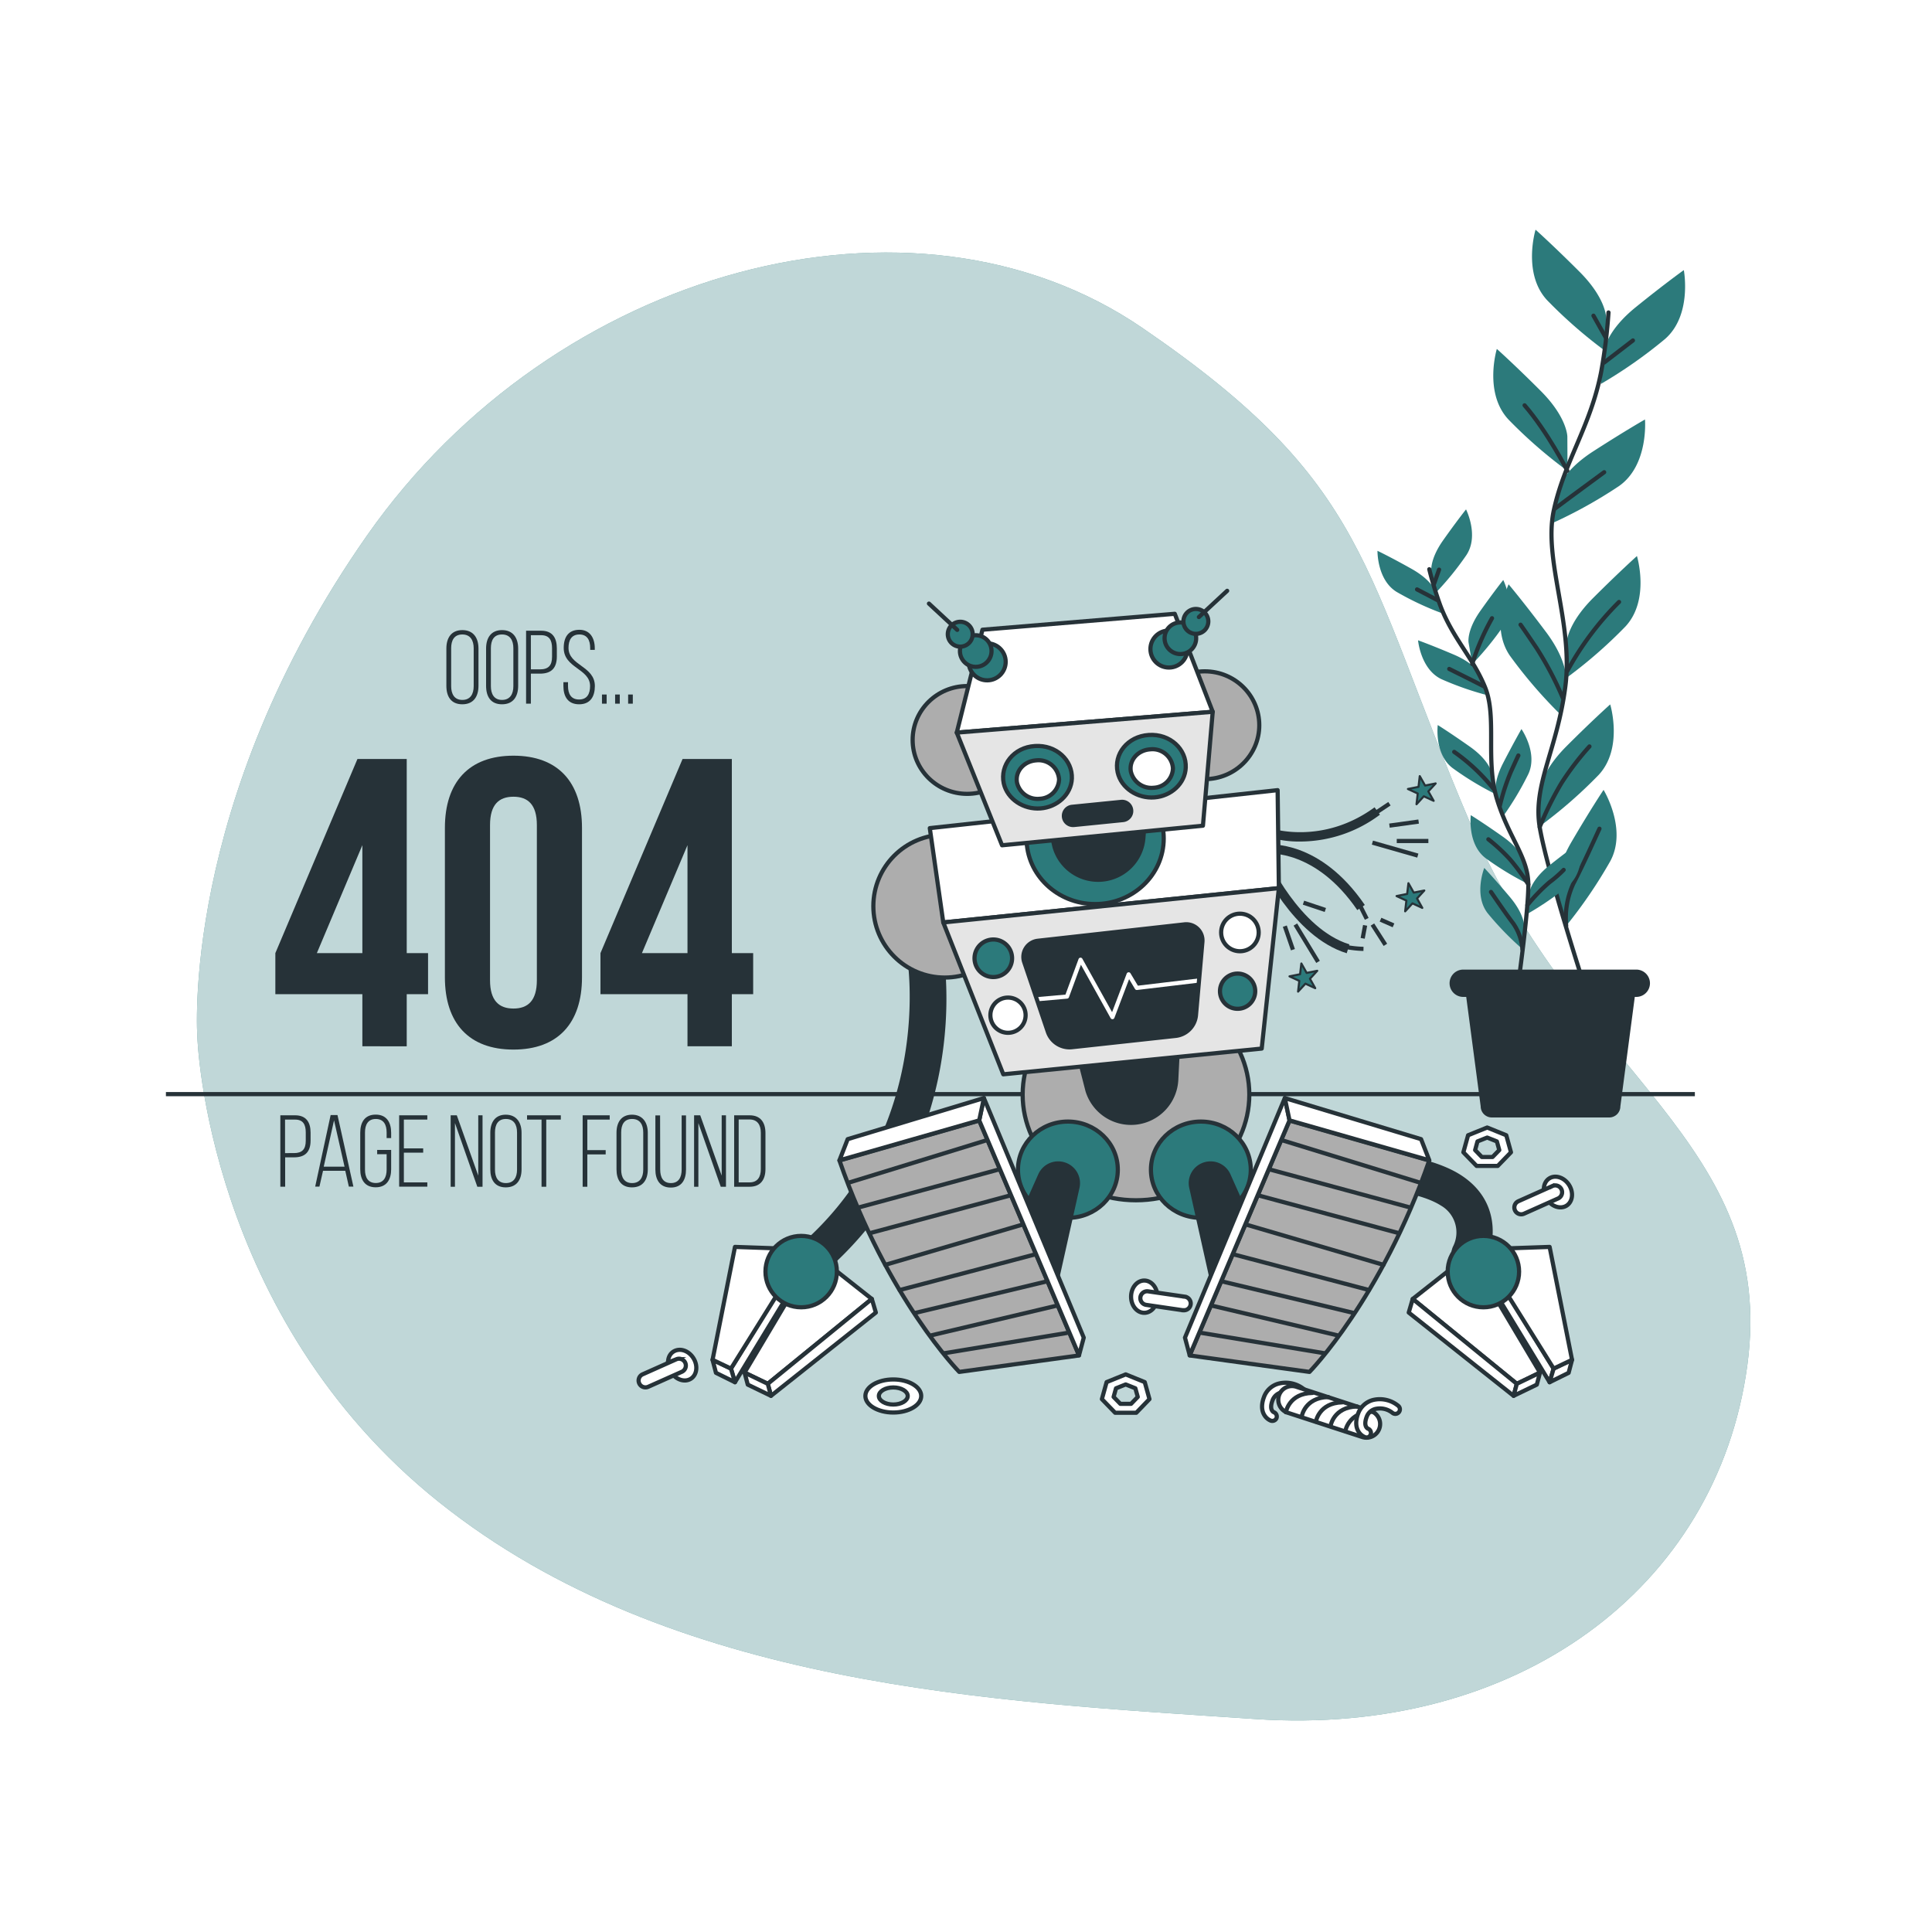 <svg class="animated" id="freepik_stories-oops-404-error-with-a-broken-robot" xmlns="http://www.w3.org/2000/svg" xmlns:xlink="http://www.w3.org/1999/xlink" viewBox="0 0 500 500" version="1.1" xmlns:svgjs="http://svgjs.com/svgjs"><style>svg#freepik_stories-oops-404-error-with-a-broken-robot:not(.animated) .animable {opacity: 0;}svg#freepik_stories-oops-404-error-with-a-broken-robot.animated #freepik--background-simple--inject-15 {animation: 1s 1 forwards cubic-bezier(.36,-0.01,.5,1.38) slideDown,1.5s Infinite  linear floating;animation-delay: 0s,1s;}svg#freepik_stories-oops-404-error-with-a-broken-robot.animated #freepik--Character--inject-15 {animation: 1s 1 forwards cubic-bezier(.36,-0.01,.5,1.38) zoomIn,1.5s Infinite  linear floating;animation-delay: 0s,1s;}            @keyframes slideDown {                0% {                    opacity: 0;                    transform: translateY(-30px);                }                100% {                    opacity: 1;                    transform: translateY(0);                }            }                    @keyframes floating {                0% {                    opacity: 1;                    transform: translateY(0px);                }                50% {                    transform: translateY(-10px);                }                100% {                    opacity: 1;                    transform: translateY(0px);                }            }                    @keyframes zoomIn {                0% {                    opacity: 0;                    transform: scale(0.5);                }                100% {                    opacity: 1;                    transform: scale(1);                }            }        </style><g id="freepik--background-simple--inject-15" class="animable" style="transform-origin: 251.978px 255.305px;"><path d="M51.08,268.53s2.33,72.16,62.57,120.25,143.69,51.54,211.26,56.11S444.38,411.2,452.2,353.38s-43.81-74.79-71.82-140.61-25.52-87.46-84.79-127.94S143.59,69.21,95,138.56,51.08,268.53,51.08,268.53Z" style="fill: #2C7A7B; transform-origin: 251.978px 255.305px;" id="elol19qp2wuk" class="animable"></path><g id="el8aq6pk3sjg5"><path d="M51.08,268.53s2.33,72.16,62.57,120.25,143.69,51.54,211.26,56.11S444.38,411.2,452.2,353.38s-43.81-74.79-71.82-140.61-25.52-87.46-84.79-127.94S143.59,69.21,95,138.56,51.08,268.53,51.08,268.53Z" style="fill: rgb(255, 255, 255); opacity: 0.7; transform-origin: 251.978px 255.305px;" class="animable" id="el4awb819p157"></path></g></g><g id="freepik--Floor--inject-15" class="animable" style="transform-origin: 240.785px 283.16px;"><line x1="438.63" y1="283.16" x2="42.94" y2="283.16" style="fill: none; stroke: rgb(38, 50, 56); stroke-miterlimit: 10; stroke-width: 1.082px; transform-origin: 240.785px 283.16px;" id="el0xscwj7qe97e" class="animable"></line></g><g id="freepik--Text--inject-15" class="animable" style="transform-origin: 134.68px 235.165px;"><path d="M115.52,167.84c0-2.75,1.27-4.77,4.13-4.77s4.18,2,4.18,4.77v9.66c0,2.75-1.27,4.77-4.18,4.77s-4.13-2-4.13-4.77Zm1.24,9.74c0,2,.81,3.56,2.89,3.56s2.94-1.51,2.94-3.56v-9.82c0-2-.84-3.56-2.94-3.56s-2.89,1.51-2.89,3.56Z" style="fill: rgb(38, 50, 56); transform-origin: 119.675px 172.67px;" id="elnyx5oakw5ds" class="animable"></path><path d="M125.8,167.84c0-2.75,1.27-4.77,4.12-4.77s4.18,2,4.18,4.77v9.66c0,2.75-1.26,4.77-4.18,4.77s-4.12-2-4.12-4.77Zm1.24,9.74c0,2,.81,3.56,2.88,3.56s2.94-1.51,2.94-3.56v-9.82c0-2-.83-3.56-2.94-3.56s-2.88,1.51-2.88,3.56Z" style="fill: rgb(38, 50, 56); transform-origin: 129.95px 172.67px;" id="el1sby5stan8n" class="animable"></path><path d="M140.06,163.23c2.92,0,4.05,1.84,4.05,4.59v2.05c0,3-1.38,4.47-4.37,4.47h-2.35v7.77h-1.24V163.23Zm-.32,10c2.18,0,3.13-1,3.13-3.26v-2.21c0-2.05-.7-3.37-2.81-3.37h-2.67v8.84Z" style="fill: rgb(38, 50, 56); transform-origin: 140.13px 172.67px;" id="el00nladl9r01v" class="animable"></path><path d="M153.93,167.79v.4h-1.19v-.48c0-2-.75-3.51-2.8-3.51s-2.81,1.49-2.81,3.48c0,4.59,6.82,4.67,6.82,9.87,0,2.72-1.18,4.72-4.07,4.72s-4.07-2-4.07-4.72v-1H147v1c0,2,.78,3.48,2.86,3.48s2.85-1.46,2.85-3.48c0-4.53-6.82-4.61-6.82-9.87,0-2.83,1.24-4.66,4-4.69S153.93,165.07,153.93,167.79Z" style="fill: rgb(38, 50, 56); transform-origin: 149.88px 172.63px;" id="eldbuyotkg8ck" class="animable"></path><path d="M157,179.74v2.37h-1.21v-2.37Z" style="fill: rgb(38, 50, 56); transform-origin: 156.395px 180.925px;" id="elbemxuoxikvu" class="animable"></path><path d="M160.4,179.74v2.37h-1.21v-2.37Z" style="fill: rgb(38, 50, 56); transform-origin: 159.795px 180.925px;" id="el8gw9psag29w" class="animable"></path><path d="M163.77,179.74v2.37h-1.21v-2.37Z" style="fill: rgb(38, 50, 56); transform-origin: 163.165px 180.925px;" id="elwn2rjp7ar6r" class="animable"></path><path d="M71.26,246.67l21.25-50.25h12.75v50.25h5.52v10.62h-5.52v13.49H93.78V257.29H71.26Zm22.52,0V218.73L82,246.67Z" style="fill: rgb(38, 50, 56); transform-origin: 91.02px 233.6px;" id="el4cp308izg2f" class="animable"></path><path d="M115.14,214.26c0-11.89,6.27-18.69,17.74-18.69s17.74,6.8,17.74,18.69v38.67c0,11.9-6.27,18.7-17.74,18.7s-17.74-6.8-17.74-18.7Zm11.68,39.42c0,5.31,2.34,7.33,6.06,7.33s6.06-2,6.06-7.33V213.52c0-5.31-2.34-7.33-6.06-7.33s-6.06,2-6.06,7.33Z" style="fill: rgb(38, 50, 56); transform-origin: 132.88px 233.6px;" id="el9ia2gmc5787" class="animable"></path><path d="M155.4,246.67l21.25-50.25H189.4v50.25h5.52v10.62H189.4v13.49H177.92V257.29H155.4Zm22.52,0V218.73l-11.79,27.94Z" style="fill: rgb(38, 50, 56); transform-origin: 175.16px 233.6px;" id="elidseqb6x4yj" class="animable"></path><path d="M76.38,288.64c2.86,0,4,1.8,4,4.49v2c0,2.93-1.35,4.39-4.28,4.39h-2.3v7.6H72.55V288.64Zm-.31,9.78c2.14,0,3.06-1,3.06-3.2v-2.17c0-2-.68-3.3-2.75-3.3H73.77v8.67Z" style="fill: rgb(38, 50, 56); transform-origin: 76.465px 297.88px;" id="el7b51tuw4eed" class="animable"></path><path d="M83.6,303l-.93,4.09h-1.1l4-18.52h1.77l4.12,18.52H90.28L89.36,303Zm.18-1.06h5.39l-2.72-12Z" style="fill: rgb(38, 50, 56); transform-origin: 86.515px 297.83px;" id="el6f50zhtzvqe" class="animable"></path><path d="M101.23,293.16v1.37h-1.17v-1.45c0-2-.76-3.49-2.8-3.49s-2.8,1.51-2.8,3.49v9.62c0,2,.77,3.46,2.8,3.46s2.8-1.48,2.8-3.46v-4H97.61V297.6h3.62v5c0,2.67-1.17,4.67-4,4.67s-4-2-4-4.67v-9.46c0-2.67,1.16-4.68,4-4.68S101.23,290.49,101.23,293.16Z" style="fill: rgb(38, 50, 56); transform-origin: 97.23px 297.865px;" id="elxtktjzuenv" class="animable"></path><path d="M109.52,297.2v1.11h-5V306h6.07v1.1h-7.29V288.64h7.29v1.11h-6.07v7.45Z" style="fill: rgb(38, 50, 56); transform-origin: 106.945px 297.87px;" id="elq141vrhjxd" class="animable"></path><path d="M117.74,307.13h-1.11V288.64h1.59l5.55,15.61V288.64h1.11v18.49h-1.35l-5.79-16.48Z" style="fill: rgb(38, 50, 56); transform-origin: 120.755px 297.885px;" id="el0kukxq64ipz" class="animable"></path><path d="M126.89,293.16c0-2.7,1.24-4.68,4-4.68s4.09,2,4.09,4.68v9.46c0,2.69-1.24,4.67-4.09,4.67s-4-2-4-4.67Zm1.21,9.54c0,2,.79,3.48,2.83,3.48s2.88-1.48,2.88-3.48v-9.62c0-2-.82-3.49-2.88-3.49s-2.83,1.48-2.83,3.49Z" style="fill: rgb(38, 50, 56); transform-origin: 130.935px 297.885px;" id="el7zr94ku4oj" class="animable"></path><path d="M140.15,307.13V289.75H136.4v-1.11h8.74v1.11h-3.77v17.38Z" style="fill: rgb(38, 50, 56); transform-origin: 140.77px 297.885px;" id="eljcnuo8cjudm" class="animable"></path><path d="M156.75,297.65v1.11H152v8.37h-1.21V288.64h7v1.11H152v7.9Z" style="fill: rgb(38, 50, 56); transform-origin: 154.29px 297.885px;" id="eli8oh4j61xw" class="animable"></path><path d="M159.55,293.16c0-2.7,1.24-4.68,4-4.68s4.1,2,4.1,4.68v9.46c0,2.69-1.25,4.67-4.1,4.67s-4-2-4-4.67Zm1.21,9.54c0,2,.8,3.48,2.83,3.48s2.88-1.48,2.88-3.48v-9.62c0-2-.82-3.49-2.88-3.49s-2.83,1.48-2.83,3.49Z" style="fill: rgb(38, 50, 56); transform-origin: 163.6px 297.885px;" id="elmhy88vr0lgo" class="animable"></path><path d="M170.86,302.67c0,2,.74,3.51,2.77,3.51s2.78-1.53,2.78-3.51v-14h1.13v14c0,2.64-1.11,4.67-3.93,4.67s-4-2-4-4.67v-14h1.22Z" style="fill: rgb(38, 50, 56); transform-origin: 173.575px 298.005px;" id="elrcywqaxdbqs" class="animable"></path><path d="M180.74,307.13h-1.11V288.64h1.59l5.55,15.61V288.64h1.11v18.49h-1.35l-5.79-16.48Z" style="fill: rgb(38, 50, 56); transform-origin: 183.755px 297.885px;" id="elssmylhe94xa" class="animable"></path><path d="M194,288.64c2.86,0,4.1,1.88,4.1,4.6v9.3c0,2.72-1.24,4.59-4.1,4.59H190V288.64ZM194,306c2.06,0,2.9-1.41,2.9-3.44v-9.41c0-2-.87-3.43-2.9-3.43h-2.83V306Z" style="fill: rgb(38, 50, 56); transform-origin: 194.05px 297.885px;" id="elorxk40awbwk" class="animable"></path></g><g id="freepik--Plants--inject-15" class="animable animator-active" style="transform-origin: 396.296px 174.32px;"><path d="M415.66,82.14s0-4.94-6.91-11.84S397.4,59.44,397.4,59.44s-3.45,11.35,3,18.26A122.32,122.32,0,0,0,415.66,91Z" style="fill: #2C7A7B; transform-origin: 406.069px 75.22px;" id="ele0wp9hdg6q" class="animable"></path><path d="M405.63,113s0-4.94-6.9-11.84-11.35-10.86-11.35-10.86-3.45,11.35,3,18.26a121.81,121.81,0,0,0,15.29,13.32Z" style="fill: #2C7A7B; transform-origin: 396.064px 106.09px;" id="el3s32h695q2s" class="animable"></path><path d="M415.22,90.54s.53-4.91,8.12-11.05,12.43-9.59,12.43-9.59S438,81.55,430.9,87.74a121.71,121.71,0,0,1-16.61,11.63Z" style="fill: #2C7A7B; transform-origin: 425.196px 84.635px;" id="elck554v38y24" class="animable"></path><path d="M403.11,126.93s1-4.83,9.24-10.14,13.37-8.23,13.37-8.23,1,11.82-6.72,17.23a121.33,121.33,0,0,1-17.75,9.82Z" style="fill: #2C7A7B; transform-origin: 413.506px 122.085px;" id="elq9pskptikyr" class="animable"></path><path d="M405.39,166.6s0-4.94,6.91-11.84,11.34-10.86,11.34-10.86,3.46,11.35-3,18.26a121.81,121.81,0,0,1-15.29,13.32Z" style="fill: #2C7A7B; transform-origin: 414.958px 159.69px;" id="eld4a1aiw26yh" class="animable"></path><path d="M405.28,176.28s.7-4.88-5.16-12.7-9.69-12.36-9.69-12.36-5,10.74.34,18.49A121.74,121.74,0,0,0,404,185.07Z" style="fill: #2C7A7B; transform-origin: 396.806px 168.145px;" id="el7q3dnt2gfmp" class="animable"></path><path d="M398.47,205s0-4.93,6.9-11.84,11.35-10.86,11.35-10.86,3.45,11.35-3,18.26a120.87,120.87,0,0,1-15.29,13.32Z" style="fill: #2C7A7B; transform-origin: 408.036px 198.09px;" id="elx1gbrbobeup" class="animable"></path><path d="M403.08,231s-1.25-4.78,3.68-13.21S415,204.42,415,204.42s6.21,10.1,1.76,18.41a122.35,122.35,0,0,1-11.42,16.76Z" style="fill: #2C7A7B; transform-origin: 410.652px 222.005px;" id="elogyb7bgf97h" class="animable"></path><path d="M416.28,80.87a139.43,139.43,0,0,1-1.89,15.32c-2.73,14.11-9.55,23.21-12.28,35.95s5.1,29.15,3,45.52-8.46,25.46-6.64,36.39,11.37,40.49,11.37,40.49" style="fill: none; stroke: rgb(38, 50, 56); stroke-linecap: round; stroke-linejoin: round; stroke-width: 1.082px; transform-origin: 407.213px 167.705px;" id="elbx1yrv2lqcu" class="animable"></path><line x1="415.16" y1="93.82" x2="422.6" y2="88.11" style="fill: none; stroke: rgb(38, 50, 56); stroke-linecap: round; stroke-linejoin: round; stroke-width: 1.082px; transform-origin: 418.88px 90.965px;" id="eli5j5ds9n7z" class="animable"></line><line x1="415.5" y1="87.24" x2="412.39" y2="81.7" style="fill: none; stroke: rgb(38, 50, 56); stroke-linecap: round; stroke-linejoin: round; stroke-width: 1.082px; transform-origin: 413.945px 84.47px;" id="elyri7zm720i" class="animable"></line><path d="M402.52,131.55s6.23-4.67,12.64-9.34" style="fill: none; stroke: rgb(38, 50, 56); stroke-linecap: round; stroke-linejoin: round; stroke-width: 1.082px; transform-origin: 408.84px 126.88px;" id="elhsmtn0ziiym" class="animable"></path><path d="M405.63,121.83s-5.19-10.18-11.07-16.93" style="fill: none; stroke: rgb(38, 50, 56); stroke-linecap: round; stroke-linejoin: round; stroke-width: 1.082px; transform-origin: 400.095px 113.365px;" id="eltr11f98745s" class="animable"></path><path d="M405.64,173.62A77,77,0,0,1,419,155.79" style="fill: none; stroke: rgb(38, 50, 56); stroke-linecap: round; stroke-linejoin: round; stroke-width: 1.082px; transform-origin: 412.32px 164.705px;" id="elwbi36j7bdo" class="animable"></path><path d="M404.42,180.54a86.78,86.78,0,0,0-6.75-12.81c-3.63-5.37-4.15-6.06-4.15-6.06" style="fill: none; stroke: rgb(38, 50, 56); stroke-linecap: round; stroke-linejoin: round; stroke-width: 1.082px; transform-origin: 398.97px 171.105px;" id="eln8ompx2w0ke" class="animable"></path><path d="M398.47,214.05a82.12,82.12,0,0,1,5.61-11.35,72.05,72.05,0,0,1,7.27-9.52" style="fill: none; stroke: rgb(38, 50, 56); stroke-linecap: round; stroke-linejoin: round; stroke-width: 1.082px; transform-origin: 404.91px 203.615px;" id="elifleqxdjbls" class="animable"></path><path d="M405.33,239.59a21.19,21.19,0,0,1,1.86-10.93c2.6-5,5.54-11.6,6.75-14.19" style="fill: none; stroke: rgb(38, 50, 56); stroke-linecap: round; stroke-linejoin: round; stroke-width: 1.082px; transform-origin: 409.586px 227.03px;" id="eljfwc71k344" class="animable"></path><path d="M370.43,148s-.54-3.09,3.05-8.17,5.93-8,5.93-8,3.4,6.74.13,11.77a76.51,76.51,0,0,1-8.15,10Z" style="fill: #2C7A7B; transform-origin: 375.681px 142.715px;" id="elqv23bh3jmdj" class="animable"></path><path d="M380.06,166.28s-.54-3.1,3.05-8.18,5.93-8,5.93-8,3.4,6.74.13,11.77a76.51,76.51,0,0,1-8.15,10Z" style="fill: #2C7A7B; transform-origin: 385.311px 160.985px;" id="el2viycq8mmpa" class="animable"></path><path d="M371.61,153.27s-.86-3-6.29-6.05-8.83-4.67-8.83-4.67-.14,7.55,5,10.66a77.4,77.4,0,0,0,11.68,5.49Z" style="fill: #2C7A7B; transform-origin: 364.83px 150.625px;" id="els4ipwnd6v5" class="animable"></path><path d="M383.16,174.77s-1.17-2.91-6.89-5.35-9.28-3.71-9.28-3.71.66,7.52,6.08,10.07a77.72,77.72,0,0,0,12.2,4.23Z" style="fill: #2C7A7B; transform-origin: 376.13px 172.86px;" id="el35jpxmdpm2l" class="animable"></path><path d="M386,199.89s-.54-3.09-5.62-6.67-8.29-5.58-8.29-5.58-.94,7.49,3.83,11.13a78.05,78.05,0,0,0,11,6.69Z" style="fill: #2C7A7B; transform-origin: 379.467px 196.55px;" id="elyi84fr6fdmf" class="animable"></path><path d="M387.16,206s-1-3,1.85-8.52,4.74-8.8,4.74-8.8,4.32,6.19,1.79,11.63a77.27,77.27,0,0,1-6.63,11.07Z" style="fill: #2C7A7B; transform-origin: 391.662px 200.03px;" id="elulruc1obv1k" class="animable"></path><path d="M395.83,230.91s.36-3.12,5.23-7,8-6,8-6,1.36,7.43-3.2,11.33a77,77,0,0,1-10.63,7.31Z" style="fill: #2C7A7B; transform-origin: 402.24px 227.23px;" id="el1ty5mirlj9u" class="animable"></path><path d="M394.55,223.21s-.54-3.09-5.62-6.68-8.29-5.57-8.29-5.57-.94,7.49,3.83,11.13a78.05,78.05,0,0,0,11,6.69Z" style="fill: #2C7A7B; transform-origin: 388.017px 219.87px;" id="elgycswpojnp" class="animable"></path><path d="M394.48,240s.26-3.13-3.74-7.88-6.61-7.5-6.61-7.5-2.81,7,.89,11.74a78.12,78.12,0,0,0,9,9.27Z" style="fill: #2C7A7B; transform-origin: 388.796px 235.125px;" id="eloqg5yr1xbz" class="animable"></path><path d="M369.9,147.32a89.48,89.48,0,0,0,2.85,9.4c3.24,8.55,8.51,13.51,11.61,21.21s0,18.84,3.05,28.87,8.08,15,8.12,22.09-2.74,26.64-2.74,26.64" style="fill: none; stroke: rgb(38, 50, 56); stroke-linecap: round; stroke-linejoin: round; stroke-width: 1.082px; transform-origin: 382.715px 201.425px;" id="elbjsf2pnr3h" class="animable"></path><line x1="372.01" y1="155.31" x2="366.73" y2="152.54" style="fill: none; stroke: rgb(38, 50, 56); stroke-linecap: round; stroke-linejoin: round; stroke-width: 1.082px; transform-origin: 369.37px 153.925px;" id="elakered4kqsr" class="animable"></line><line x1="371.08" y1="151.23" x2="372.43" y2="147.42" style="fill: none; stroke: rgb(38, 50, 56); stroke-linecap: round; stroke-linejoin: round; stroke-width: 1.082px; transform-origin: 371.755px 149.325px;" id="elpy9p69yasda" class="animable"></line><path d="M384,177.61s-4.41-2.26-8.94-4.49" style="fill: none; stroke: rgb(38, 50, 56); stroke-linecap: round; stroke-linejoin: round; stroke-width: 1.082px; transform-origin: 379.53px 175.365px;" id="elgg5shfcqdts" class="animable"></path><path d="M381,171.84A63.07,63.07,0,0,1,386.13,160" style="fill: none; stroke: rgb(38, 50, 56); stroke-linecap: round; stroke-linejoin: round; stroke-width: 1.082px; transform-origin: 383.565px 165.92px;" id="elatlgs8if49w" class="animable"></path><path d="M386.65,204.32a49.28,49.28,0,0,0-10.3-9.73" style="fill: none; stroke: rgb(38, 50, 56); stroke-linecap: round; stroke-linejoin: round; stroke-width: 1.082px; transform-origin: 381.5px 199.455px;" id="elqdl7jld3zwc" class="animable"></path><path d="M388.16,208.53a55,55,0,0,1,2.84-8.76c1.7-3.76,1.95-4.25,1.95-4.25" style="fill: none; stroke: rgb(38, 50, 56); stroke-linecap: round; stroke-linejoin: round; stroke-width: 1.082px; transform-origin: 390.555px 202.025px;" id="eludg5r0z1r6" class="animable"></path><path d="M395.29,234.24a46,46,0,0,1,5.69-5.9,30.62,30.62,0,0,0,3.69-3.21" style="fill: none; stroke: rgb(38, 50, 56); stroke-linecap: round; stroke-linejoin: round; stroke-width: 1.082px; transform-origin: 399.98px 229.685px;" id="eljajutp43fds" class="animable"></path><path d="M395.53,228.89a52.72,52.72,0,0,0-4.75-6.5,46.33,46.33,0,0,0-5.59-5.18" style="fill: none; stroke: rgb(38, 50, 56); stroke-linecap: round; stroke-linejoin: round; stroke-width: 1.082px; transform-origin: 390.36px 223.05px;" id="eldxwbhillia6" class="animable"></path><path d="M394,245.66a13.38,13.38,0,0,0-2.36-6.65c-2.17-2.87-4.73-6.67-5.77-8.17" style="fill: none; stroke: rgb(38, 50, 56); stroke-linecap: round; stroke-linejoin: round; stroke-width: 1.082px; transform-origin: 389.935px 238.25px;" id="el67aky6ykdcu" class="animable"></path><path d="M416.48,289.2H386.07a2.88,2.88,0,0,1-2.87-2.87l-4.52-34.22h45.18l-4.51,34.22A2.88,2.88,0,0,1,416.48,289.2Z" style="fill: rgb(38, 50, 56); transform-origin: 401.27px 270.655px;" id="elpn84i02jyp" class="animable"></path><path d="M423.47,258H378.68a3.53,3.53,0,0,1-3.53-3.53h0a3.53,3.53,0,0,1,3.53-3.54h44.79a3.54,3.54,0,0,1,3.54,3.54h0A3.54,3.54,0,0,1,423.47,258Z" style="fill: rgb(38, 50, 56); transform-origin: 401.08px 254.465px;" id="el6j9yngcms19" class="animable"></path></g><g id="freepik--Character--inject-15" class="animable" style="transform-origin: 286.056px 262.485px;"><path d="M380.32,329.29a4.71,4.71,0,0,1-4.24-6.78A8,8,0,0,0,372.91,312c-7.06-4.52-23.48-5.24-29.23-5.15h-.08a4.72,4.72,0,0,1-.09-9.44c2.41-.05,23.76-.22,34.48,6.64,10.57,6.77,8.93,17.71,6.58,22.56A4.73,4.73,0,0,1,380.32,329.29Z" style="fill: rgb(38, 50, 56); transform-origin: 362.576px 313.344px;" id="el9totrs03bl" class="animable"></path><polygon points="402.08 354.19 401.04 357.72 385.29 331.82 384.88 326.23 402.08 354.19" style="fill: rgb(255, 255, 255); stroke: rgb(38, 50, 56); stroke-linecap: round; stroke-linejoin: round; stroke-width: 1.082px; transform-origin: 393.48px 341.975px;" id="el35fh3o2hs3k" class="animable"></polygon><polygon points="401.04 357.72 405.96 355.29 406.84 351.92 402.08 354.19 401.04 357.72" style="fill: rgb(255, 255, 255); stroke: rgb(38, 50, 56); stroke-linecap: round; stroke-linejoin: round; stroke-width: 1.082px; transform-origin: 403.94px 354.82px;" id="elxe84ocy80jh" class="animable"></polygon><polygon points="382.81 323.33 401.04 322.7 406.84 351.92 402.08 354.19 382.81 323.33" style="fill: rgb(255, 255, 255); stroke: rgb(38, 50, 56); stroke-linecap: round; stroke-linejoin: round; stroke-width: 1.082px; transform-origin: 394.825px 338.445px;" id="el04p2279bd1y6" class="animable"></polygon><polygon points="380.32 324.57 398.55 355.23 392.55 358.13 365.61 336.17 380.32 324.57" style="fill: rgb(255, 255, 255); stroke: rgb(38, 50, 56); stroke-linecap: round; stroke-linejoin: round; stroke-width: 1.082px; transform-origin: 382.08px 341.35px;" id="ellkdxk3e91bg" class="animable"></polygon><polygon points="392.55 358.13 391.72 361.24 364.58 339.69 365.61 336.17 392.55 358.13" style="fill: rgb(255, 255, 255); stroke: rgb(38, 50, 56); stroke-linecap: round; stroke-linejoin: round; stroke-width: 1.082px; transform-origin: 378.565px 348.705px;" id="elvwtik4h2p4n" class="animable"></polygon><polygon points="392.55 358.13 398.55 355.23 397.73 358.34 391.72 361.24 392.55 358.13" style="fill: rgb(255, 255, 255); stroke: rgb(38, 50, 56); stroke-linecap: round; stroke-linejoin: round; stroke-width: 1.082px; transform-origin: 395.135px 358.235px;" id="el7tmgbejwptj" class="animable"></polygon><g id="elsaszfsfehnc"><circle cx="383.9" cy="329.09" r="9.24" style="fill: #2C7A7B; stroke: rgb(38, 50, 56); stroke-linecap: round; stroke-linejoin: round; stroke-width: 1.082px; transform-origin: 383.9px 329.09px; transform: rotate(-45deg);" class="animable" id="elh67am926o4w"></circle></g><polygon points="189.17 354.19 190.21 357.72 205.95 331.82 206.37 326.23 189.17 354.19" style="fill: rgb(255, 255, 255); stroke: rgb(38, 50, 56); stroke-linecap: round; stroke-linejoin: round; stroke-width: 1.082px; transform-origin: 197.77px 341.975px;" id="el2xdbt06q0q3" class="animable"></polygon><polygon points="190.21 357.72 185.29 355.29 184.41 351.92 189.17 354.19 190.21 357.72" style="fill: rgb(255, 255, 255); stroke: rgb(38, 50, 56); stroke-linecap: round; stroke-linejoin: round; stroke-width: 1.082px; transform-origin: 187.31px 354.82px;" id="elg2k5181qr5" class="animable"></polygon><polygon points="208.44 323.33 190.21 322.7 184.41 351.92 189.17 354.19 208.44 323.33" style="fill: rgb(255, 255, 255); stroke: rgb(38, 50, 56); stroke-linecap: round; stroke-linejoin: round; stroke-width: 1.082px; transform-origin: 196.425px 338.445px;" id="eld19q6vku3dp" class="animable"></polygon><polygon points="210.93 324.57 192.69 355.23 198.7 358.13 225.63 336.17 210.93 324.57" style="fill: rgb(255, 255, 255); stroke: rgb(38, 50, 56); stroke-linecap: round; stroke-linejoin: round; stroke-width: 1.082px; transform-origin: 209.16px 341.35px;" id="elxyl7o1sg2wb" class="animable"></polygon><polygon points="198.7 358.13 199.53 361.24 226.67 339.69 225.63 336.17 198.7 358.13" style="fill: rgb(255, 255, 255); stroke: rgb(38, 50, 56); stroke-linecap: round; stroke-linejoin: round; stroke-width: 1.082px; transform-origin: 212.685px 348.705px;" id="elfnk6q3bvwd6" class="animable"></polygon><polygon points="198.7 358.13 192.69 355.23 193.52 358.34 199.53 361.24 198.7 358.13" style="fill: rgb(255, 255, 255); stroke: rgb(38, 50, 56); stroke-linecap: round; stroke-linejoin: round; stroke-width: 1.082px; transform-origin: 196.11px 358.235px;" id="el1wbcdfp3195" class="animable"></polygon><path d="M207.94,332.43a4.72,4.72,0,0,1-3-8.38c37.52-30.53,29.88-76.06,29.8-76.52a4.72,4.72,0,0,1,9.29-1.66c.37,2.09,8.66,51.5-33.13,85.5A4.7,4.7,0,0,1,207.94,332.43Z" style="fill: rgb(38, 50, 56); transform-origin: 224.068px 287.262px;" id="elzfn3d0l1b7b" class="animable"></path><g id="el0e7cr4qoul2b"><circle cx="244.5" cy="234.51" r="18.48" style="fill: rgb(173, 173, 173); stroke: rgb(38, 50, 56); stroke-linecap: round; stroke-linejoin: round; stroke-width: 1.082px; transform-origin: 244.5px 234.51px; transform: rotate(-80.83deg);" class="animable" id="elq2n27lfwtzk"></circle></g><g id="elmfv9rj2ldk"><circle cx="207.34" cy="329.09" r="9.24" style="fill: #2C7A7B; stroke: rgb(38, 50, 56); stroke-linecap: round; stroke-linejoin: round; stroke-width: 1.082px; transform-origin: 207.34px 329.09px; transform: rotate(-45deg);" class="animable" id="elfcc5i4xaqgn"></circle></g><ellipse cx="293.99" cy="283.27" rx="29.33" ry="27.36" style="fill: rgb(173, 173, 173); stroke: rgb(38, 50, 56); stroke-linecap: round; stroke-linejoin: round; stroke-width: 1.082px; transform-origin: 293.99px 283.27px;" id="el5bz1curi2ub" class="animable"></ellipse><path d="M278.71,271.58l2.74,10.69a11.76,11.76,0,0,0,12.69,8.23h0a11.74,11.74,0,0,0,10.27-11.08l.54-10.78Z" style="fill: rgb(38, 50, 56); stroke: rgb(38, 50, 56); stroke-linecap: round; stroke-linejoin: round; stroke-width: 1.082px; transform-origin: 291.83px 279.615px;" id="elgq1cdhugz0b" class="animable"></path><path d="M336.53,217.79a27.51,27.51,0,0,1-8.18-1.12l.76-2.23c.13,0,13.26,4.27,26.63-5.51l1.39,1.91A34.54,34.54,0,0,1,336.53,217.79Z" style="fill: rgb(38, 50, 56); transform-origin: 342.74px 213.361px;" id="eljto8rs4jopj" class="animable"></path><path d="M351.27,235.53c-10.82-15.81-23.13-14.62-23.25-14.61l-.26-2.34c.56-.06,13.85-1.35,25.45,15.62Z" style="fill: rgb(38, 50, 56); transform-origin: 340.485px 227.033px;" id="eldzefr75ade" class="animable"></path><path d="M348.53,246.7c-14-4.31-22.41-22.95-22.77-23.74l2.16-1c.08.19,8.34,18.45,21.31,22.44Z" style="fill: rgb(38, 50, 56); transform-origin: 337.495px 234.33px;" id="el0qr9p1ksbgem" class="animable"></path><line x1="355.81" y1="210.52" x2="359.59" y2="208" style="fill: none; stroke: rgb(38, 50, 56); stroke-miterlimit: 10; stroke-width: 1.082px; transform-origin: 357.7px 209.26px;" id="elghzyvp9ald6" class="animable"></line><line x1="351.19" y1="232.77" x2="353.71" y2="237.8" style="fill: none; stroke: rgb(38, 50, 56); stroke-miterlimit: 10; stroke-width: 1.082px; transform-origin: 352.45px 235.285px;" id="eljcqq1jwk4n" class="animable"></line><path d="M346.78,244.73a27.5,27.5,0,0,0,6.09.84" style="fill: none; stroke: rgb(38, 50, 56); stroke-miterlimit: 10; stroke-width: 1.082px; transform-origin: 349.825px 245.15px;" id="elrksvg91ccam" class="animable"></path><polygon points="240.63 214.32 244.12 238.73 330.97 229.85 330.65 204.49 240.63 214.32" style="fill: rgb(255, 255, 255); stroke: rgb(38, 50, 56); stroke-linecap: round; stroke-linejoin: round; stroke-width: 1.082px; transform-origin: 285.8px 221.61px;" id="elfja95f07mv9" class="animable"></polygon><polygon points="244.12 238.73 259.65 278.03 326.53 271.37 330.97 229.85 244.12 238.73" style="fill: rgb(229, 229, 229); stroke: rgb(38, 50, 56); stroke-linecap: round; stroke-linejoin: round; stroke-width: 1.082px; transform-origin: 287.545px 253.94px;" id="el2tocrsuolfd" class="animable"></polygon><path d="M265.07,249l6.1,18a5.93,5.93,0,0,0,6.36,4l26.79-2.92a5.94,5.94,0,0,0,5.2-5.38l1.66-18.93a4.19,4.19,0,0,0-4.65-4.54l-37.93,4.24A4.21,4.21,0,0,0,265.07,249Z" style="fill: rgb(38, 50, 56); transform-origin: 288.023px 255.124px;" id="els2y1vk4vtu9" class="animable"></path><g style="clip-path: url(&quot;#freepik--clip-path--inject-15&quot;); transform-origin: 289.655px 255.805px;" id="elmql3n13o43" class="animable"><polyline points="265.07 258.89 276.13 257.91 279.64 248.38 287.9 263.23 292.1 252.16 294.2 255.67 314.24 253.28" style="fill: none; stroke: rgb(255, 255, 255); stroke-linecap: round; stroke-linejoin: round; stroke-width: 1.082px; transform-origin: 289.655px 255.805px;" id="el4w4nb1eh26j" class="animable"></polyline></g><path d="M265.07,249l6.1,18a5.93,5.93,0,0,0,6.36,4l26.79-2.92a5.94,5.94,0,0,0,5.2-5.38l1.66-18.93a4.19,4.19,0,0,0-4.65-4.54l-37.93,4.24A4.21,4.21,0,0,0,265.07,249Z" style="fill: none; stroke: rgb(38, 50, 56); stroke-linecap: round; stroke-linejoin: round; stroke-width: 1.082px; transform-origin: 288.023px 255.124px;" id="elgvn8t511m4a" class="animable"></path><circle cx="320.89" cy="241.32" r="4.86" style="fill: rgb(255, 255, 255); stroke: rgb(38, 50, 56); stroke-linecap: round; stroke-linejoin: round; stroke-width: 1.082px; transform-origin: 320.89px 241.32px;" id="elg7mnc88wkyu" class="animable"></circle><path d="M324.85,256.52a4.56,4.56,0,1,1-4.56-4.56A4.56,4.56,0,0,1,324.85,256.52Z" style="fill: #2C7A7B; stroke: rgb(38, 50, 56); stroke-linecap: round; stroke-linejoin: round; stroke-width: 1.082px; transform-origin: 320.29px 256.52px;" id="elihr4gh163ue" class="animable"></path><path d="M261.72,246.6a4.86,4.86,0,1,1-6.06-3.25A4.85,4.85,0,0,1,261.72,246.6Z" style="fill: #2C7A7B; stroke: rgb(38, 50, 56); stroke-linecap: round; stroke-linejoin: round; stroke-width: 1.082px; transform-origin: 257.067px 248.001px;" id="el2v9l4j7ofdv" class="animable"></path><g id="el93298tqvpz"><circle cx="260.87" cy="262.73" r="4.56" style="fill: rgb(255, 255, 255); stroke: rgb(38, 50, 56); stroke-linecap: round; stroke-linejoin: round; stroke-width: 1.082px; transform-origin: 260.87px 262.73px; transform: rotate(-57deg);" class="animable" id="elldlsm3iezt"></circle></g><ellipse cx="276.37" cy="302.72" rx="12.92" ry="12.46" style="fill: #2C7A7B; stroke: rgb(38, 50, 56); stroke-linecap: round; stroke-linejoin: round; stroke-width: 1.082px; transform-origin: 276.37px 302.72px;" id="elju0s2qiu6sa" class="animable"></ellipse><path d="M257.37,330.68l11.83-26.56a5.09,5.09,0,0,1,6.17-2.79h0a5.09,5.09,0,0,1,3.47,6l-7.79,34.92Z" style="fill: rgb(38, 50, 56); stroke: rgb(38, 50, 56); stroke-linecap: round; stroke-linejoin: round; stroke-width: 1.082px; transform-origin: 268.169px 321.674px;" id="eluhcm8tklgii" class="animable"></path><path d="M253.42,290l25.83,60.79-31,4.26s-18.54-18.85-31-54.71Z" style="fill: rgb(173, 173, 173); stroke: rgb(38, 50, 56); stroke-linecap: round; stroke-linejoin: round; stroke-width: 1.082px; transform-origin: 248.25px 322.525px;" id="elb1apyo7t4w" class="animable"></path><polygon points="253.42 289.95 254.63 284.18 280.47 346.18 279.25 350.74 253.42 289.95" style="fill: rgb(255, 255, 255); stroke: rgb(38, 50, 56); stroke-linecap: round; stroke-linejoin: round; stroke-width: 1.082px; transform-origin: 266.945px 317.46px;" id="elvly59ifijyo" class="animable"></polygon><polygon points="254.63 284.18 219.38 294.81 217.25 300.29 253.42 289.95 254.63 284.18" style="fill: rgb(255, 255, 255); stroke: rgb(38, 50, 56); stroke-linecap: round; stroke-linejoin: round; stroke-width: 1.082px; transform-origin: 235.94px 292.235px;" id="el449duv9c6s8" class="animable"></polygon><line x1="219.68" y1="306.06" x2="255.24" y2="295.12" style="fill: none; stroke: rgb(38, 50, 56); stroke-linecap: round; stroke-linejoin: round; stroke-width: 1.082px; transform-origin: 237.46px 300.59px;" id="el85nf6ykpk3q" class="animable"></line><line x1="222.41" y1="312.44" x2="258.28" y2="302.72" style="fill: none; stroke: rgb(38, 50, 56); stroke-linecap: round; stroke-linejoin: round; stroke-width: 1.082px; transform-origin: 240.345px 307.58px;" id="elh1lfs7szjsk" class="animable"></line><line x1="225.15" y1="319.13" x2="261.32" y2="309.41" style="fill: none; stroke: rgb(38, 50, 56); stroke-linecap: round; stroke-linejoin: round; stroke-width: 1.082px; transform-origin: 243.235px 314.27px;" id="eloh11ern9bm" class="animable"></line><line x1="229.1" y1="327.34" x2="264.36" y2="317" style="fill: none; stroke: rgb(38, 50, 56); stroke-linecap: round; stroke-linejoin: round; stroke-width: 1.082px; transform-origin: 246.73px 322.17px;" id="el2r2qrxvezra" class="animable"></line><line x1="232.84" y1="333.86" x2="268.01" y2="324.6" style="fill: none; stroke: rgb(38, 50, 56); stroke-linecap: round; stroke-linejoin: round; stroke-width: 1.082px; transform-origin: 250.425px 329.23px;" id="elg6bdckbf77s" class="animable"></line><line x1="236.7" y1="339.82" x2="271.05" y2="331.59" style="fill: none; stroke: rgb(38, 50, 56); stroke-linecap: round; stroke-linejoin: round; stroke-width: 1.082px; transform-origin: 253.875px 335.705px;" id="elwkc0jeke4w" class="animable"></line><line x1="241.15" y1="345.55" x2="273.17" y2="337.98" style="fill: none; stroke: rgb(38, 50, 56); stroke-linecap: round; stroke-linejoin: round; stroke-width: 1.082px; transform-origin: 257.16px 341.765px;" id="elk6zhvkwjjle" class="animable"></line><line x1="244.3" y1="350.23" x2="276.11" y2="344.97" style="fill: rgb(255, 255, 255); stroke: rgb(38, 50, 56); stroke-linecap: round; stroke-linejoin: round; stroke-width: 1.082px; transform-origin: 260.205px 347.6px;" id="elgsw0l5up6qc" class="animable"></line><ellipse cx="310.78" cy="302.72" rx="12.92" ry="12.46" style="fill: #2C7A7B; stroke: rgb(38, 50, 56); stroke-linecap: round; stroke-linejoin: round; stroke-width: 1.082px; transform-origin: 310.78px 302.72px;" id="elobsm7wj0rma" class="animable"></ellipse><path d="M329.77,330.68l-11.83-26.56a5.09,5.09,0,0,0-6.17-2.79h0a5.08,5.08,0,0,0-3.46,6l7.79,34.92Z" style="fill: rgb(38, 50, 56); stroke: rgb(38, 50, 56); stroke-linecap: round; stroke-linejoin: round; stroke-width: 1.082px; transform-origin: 318.975px 321.674px;" id="eliwilej63p8" class="animable"></path><path d="M333.73,290l-25.84,60.79,31,4.26s18.54-18.85,31-54.71Z" style="fill: rgb(173, 173, 173); stroke: rgb(38, 50, 56); stroke-linecap: round; stroke-linejoin: round; stroke-width: 1.082px; transform-origin: 338.89px 322.525px;" id="elxqw06wvbmqi" class="animable"></path><polygon points="333.73 289.95 332.51 284.18 306.67 346.18 307.89 350.74 333.73 289.95" style="fill: rgb(255, 255, 255); stroke: rgb(38, 50, 56); stroke-linecap: round; stroke-linejoin: round; stroke-width: 1.082px; transform-origin: 320.2px 317.46px;" id="el26cg00ofn0p" class="animable"></polygon><polygon points="332.51 284.18 367.77 294.81 369.9 300.29 333.73 289.95 332.51 284.18" style="fill: rgb(255, 255, 255); stroke: rgb(38, 50, 56); stroke-linecap: round; stroke-linejoin: round; stroke-width: 1.082px; transform-origin: 351.205px 292.235px;" id="el88gwj0obkmj" class="animable"></polygon><line x1="367.46" y1="306.06" x2="331.9" y2="295.12" style="fill: none; stroke: rgb(38, 50, 56); stroke-linecap: round; stroke-linejoin: round; stroke-width: 1.082px; transform-origin: 349.68px 300.59px;" id="eluoly85vh8u" class="animable"></line><line x1="364.73" y1="312.44" x2="328.86" y2="302.72" style="fill: none; stroke: rgb(38, 50, 56); stroke-linecap: round; stroke-linejoin: round; stroke-width: 1.082px; transform-origin: 346.795px 307.58px;" id="elep7lgw21zv8" class="animable"></line><line x1="361.99" y1="319.13" x2="325.82" y2="309.41" style="fill: none; stroke: rgb(38, 50, 56); stroke-linecap: round; stroke-linejoin: round; stroke-width: 1.082px; transform-origin: 343.905px 314.27px;" id="ellbf8skmt8w" class="animable"></line><line x1="358.04" y1="327.34" x2="322.78" y2="317" style="fill: none; stroke: rgb(38, 50, 56); stroke-linecap: round; stroke-linejoin: round; stroke-width: 1.082px; transform-origin: 340.41px 322.17px;" id="el190adsnvgu2h" class="animable"></line><line x1="354.3" y1="333.86" x2="319.14" y2="324.6" style="fill: none; stroke: rgb(38, 50, 56); stroke-linecap: round; stroke-linejoin: round; stroke-width: 1.082px; transform-origin: 336.72px 329.23px;" id="el0yikkmflxf09" class="animable"></line><line x1="350.44" y1="339.82" x2="316.1" y2="331.59" style="fill: none; stroke: rgb(38, 50, 56); stroke-linecap: round; stroke-linejoin: round; stroke-width: 1.082px; transform-origin: 333.27px 335.705px;" id="el6h679cl72fo" class="animable"></line><line x1="346" y1="345.55" x2="313.97" y2="337.98" style="fill: none; stroke: rgb(38, 50, 56); stroke-linecap: round; stroke-linejoin: round; stroke-width: 1.082px; transform-origin: 329.985px 341.765px;" id="eliitu98m3feb" class="animable"></line><line x1="342.84" y1="350.23" x2="311.03" y2="344.97" style="fill: none; stroke: rgb(38, 50, 56); stroke-linecap: round; stroke-linejoin: round; stroke-width: 1.082px; transform-origin: 326.935px 347.6px;" id="el6tgtxhh1qyq" class="animable"></line><line x1="357.28" y1="238.01" x2="360.64" y2="239.48" style="fill: none; stroke: rgb(38, 50, 56); stroke-miterlimit: 10; stroke-width: 1.082px; transform-origin: 358.96px 238.745px;" id="el5shggwavwee" class="animable"></line><line x1="355.18" y1="239.27" x2="358.54" y2="244.52" style="fill: none; stroke: rgb(38, 50, 56); stroke-miterlimit: 10; stroke-width: 1.082px; transform-origin: 356.86px 241.895px;" id="eljkt45irh3tm" class="animable"></line><line x1="353.29" y1="239.48" x2="352.66" y2="242.84" style="fill: none; stroke: rgb(38, 50, 56); stroke-miterlimit: 10; stroke-width: 1.082px; transform-origin: 352.975px 241.16px;" id="eljzzm9hgbhi" class="animable"></line><line x1="361.48" y1="217.65" x2="369.66" y2="217.65" style="fill: none; stroke: rgb(38, 50, 56); stroke-miterlimit: 10; stroke-width: 1.082px; transform-origin: 365.57px 217.65px;" id="elu2pcze0jn5" class="animable"></line><line x1="355.18" y1="218.07" x2="366.93" y2="221.43" style="fill: none; stroke: rgb(38, 50, 56); stroke-miterlimit: 10; stroke-width: 1.082px; transform-origin: 361.055px 219.75px;" id="el9tmnqezsiu" class="animable"></line><line x1="359.59" y1="213.67" x2="367.14" y2="212.62" style="fill: none; stroke: rgb(38, 50, 56); stroke-miterlimit: 10; stroke-width: 1.082px; transform-origin: 363.365px 213.145px;" id="elhm8zaaf6y25" class="animable"></line><line x1="332.51" y1="239.69" x2="334.61" y2="245.78" style="fill: none; stroke: rgb(38, 50, 56); stroke-miterlimit: 10; stroke-width: 1.082px; transform-origin: 333.56px 242.735px;" id="elb5pj2zxx58b" class="animable"></line><line x1="335.24" y1="239.27" x2="341.11" y2="248.93" style="fill: none; stroke: rgb(38, 50, 56); stroke-miterlimit: 10; stroke-width: 1.082px; transform-origin: 338.175px 244.1px;" id="el10akhqvcpv7o" class="animable"></line><line x1="337.34" y1="233.61" x2="343" y2="235.5" style="fill: none; stroke: rgb(38, 50, 56); stroke-miterlimit: 10; stroke-width: 1.082px; transform-origin: 340.17px 234.555px;" id="ellaa4o3todo" class="animable"></line><polygon points="368.61 230.46 366.72 232.52 368.09 234.96 365.54 233.79 363.65 235.85 363.97 233.07 361.43 231.9 364.17 231.35 364.5 228.57 365.87 231.01 368.61 230.46" style="fill: #2C7A7B; stroke: rgb(38, 50, 56); stroke-linecap: round; stroke-linejoin: round; stroke-width: 0.541px; transform-origin: 365.02px 232.21px;" id="elbe7lkgjm7md" class="animable"></polygon><polygon points="371.55 202.75 369.65 204.81 371.03 207.25 368.48 206.08 366.59 208.14 366.91 205.36 364.37 204.19 367.11 203.64 367.43 200.86 368.81 203.3 371.55 202.75" style="fill: #2C7A7B; stroke: rgb(38, 50, 56); stroke-linecap: round; stroke-linejoin: round; stroke-width: 0.541px; transform-origin: 367.96px 204.5px;" id="elf360wc9t12g" class="animable"></polygon><polygon points="340.9 251.24 339.01 253.3 340.38 255.74 337.84 254.57 335.94 256.63 336.26 253.85 333.72 252.68 336.46 252.13 336.79 249.35 338.16 251.79 340.9 251.24" style="fill: #2C7A7B; stroke: rgb(38, 50, 56); stroke-linecap: round; stroke-linejoin: round; stroke-width: 0.541px; transform-origin: 337.31px 252.99px;" id="el04lydtwgz8k9" class="animable"></polygon><ellipse cx="250.3" cy="191.5" rx="14.11" ry="13.95" style="fill: rgb(173, 173, 173); stroke: rgb(38, 50, 56); stroke-linecap: round; stroke-linejoin: round; stroke-width: 1.082px; transform-origin: 250.3px 191.5px;" id="elvni9k40jir" class="animable"></ellipse><ellipse cx="311.79" cy="187.69" rx="14.11" ry="13.95" style="fill: rgb(173, 173, 173); stroke: rgb(38, 50, 56); stroke-linecap: round; stroke-linejoin: round; stroke-width: 1.082px; transform-origin: 311.79px 187.69px;" id="el0iyzwpxa58wt" class="animable"></ellipse><ellipse cx="283.42" cy="217.01" rx="17.75" ry="16.96" style="fill: #2C7A7B; stroke: rgb(38, 50, 56); stroke-linecap: round; stroke-linejoin: round; stroke-width: 1.082px; transform-origin: 283.42px 217.01px;" id="elaz9m3w05tpa" class="animable"></ellipse><path d="M270.43,208.3l2.45,10.76a11.73,11.73,0,0,0,12.45,8.57h0a11.75,11.75,0,0,0,10.58-10.79l.83-10.76Z" style="fill: rgb(38, 50, 56); stroke: rgb(38, 50, 56); stroke-linecap: round; stroke-linejoin: round; stroke-width: 1.082px; transform-origin: 283.585px 216.883px;" id="el1rssb413dzj" class="animable"></path><polygon points="254.26 162.97 247.61 189.6 313.85 184.21 304.03 158.85 254.26 162.97" style="fill: rgb(255, 255, 255); stroke: rgb(38, 50, 56); stroke-linecap: round; stroke-linejoin: round; stroke-width: 1.082px; transform-origin: 280.73px 174.225px;" id="elzg7d0h6k6zq" class="animable"></polygon><polygon points="247.61 189.6 259.33 218.76 311.32 213.69 313.85 184.21 247.61 189.6" style="fill: rgb(229, 229, 229); stroke: rgb(38, 50, 56); stroke-linecap: round; stroke-linejoin: round; stroke-width: 1.082px; transform-origin: 280.73px 201.485px;" id="eludqfdghhd5c" class="animable"></polygon><path d="M277.4,201.49c-.18,4.14-3.8,7.4-8.13,7.73s-8.57-2.38-9.5-6.48c-1-4.7,2.51-9.32,8.06-9.67S277.59,196.77,277.4,201.49Z" style="fill: #2C7A7B; stroke: rgb(38, 50, 56); stroke-linecap: round; stroke-linejoin: round; stroke-width: 1.082px; transform-origin: 268.503px 201.148px;" id="el9s8ijt9r8b5" class="animable"></path><path d="M274.09,201.72a5.22,5.22,0,0,1-5,5,5.45,5.45,0,0,1-5.9-4.21c-.49-2.84,1.74-5.51,5-5.73A5.32,5.32,0,0,1,274.09,201.72Z" style="fill: rgb(255, 255, 255); stroke: rgb(38, 50, 56); stroke-linecap: round; stroke-linejoin: round; stroke-width: 1.082px; transform-origin: 268.606px 201.749px;" id="elm26la4buqd" class="animable"></path><path d="M306.87,198.64c-.17,4.14-3.79,7.4-8.12,7.73s-8.58-2.38-9.5-6.49c-1.05-4.69,2.51-9.31,8.06-9.67S307.07,193.92,306.87,198.64Z" style="fill: #2C7A7B; stroke: rgb(38, 50, 56); stroke-linecap: round; stroke-linejoin: round; stroke-width: 1.082px; transform-origin: 297.972px 198.292px;" id="el3h93mxjm8d3" class="animable"></path><path d="M303.56,198.87a5.21,5.21,0,0,1-5,5,5.46,5.46,0,0,1-5.9-4.22c-.49-2.84,1.74-5.5,5-5.72A5.3,5.3,0,0,1,303.56,198.87Z" style="fill: rgb(255, 255, 255); stroke: rgb(38, 50, 56); stroke-linecap: round; stroke-linejoin: round; stroke-width: 1.082px; transform-origin: 298.076px 198.898px;" id="ely5omcu87a1" class="animable"></path><path d="M277.72,213.51a2.36,2.36,0,0,1-.24-4.71l12.68-1.27a2.36,2.36,0,0,1,.47,4.7L278,213.5Z" style="fill: rgb(38, 50, 56); stroke: rgb(38, 50, 56); stroke-linecap: round; stroke-linejoin: round; stroke-width: 1.082px; transform-origin: 284.045px 210.514px;" id="elxkgkg016o5t" class="animable"></path><circle cx="255.48" cy="171.28" r="4.79" style="fill: #2C7A7B; stroke: rgb(38, 50, 56); stroke-linecap: round; stroke-linejoin: round; stroke-width: 1.082px; transform-origin: 255.48px 171.28px;" id="elvv3bc3le05f" class="animable"></circle><circle cx="252.52" cy="168.49" r="4.09" style="fill: #2C7A7B; stroke: rgb(38, 50, 56); stroke-linecap: round; stroke-linejoin: round; stroke-width: 1.082px; transform-origin: 252.52px 168.49px;" id="eleue8mc969a" class="animable"></circle><path d="M251.73,164.14a3.22,3.22,0,1,1-3.22-3.23A3.22,3.22,0,0,1,251.73,164.14Z" style="fill: #2C7A7B; stroke: rgb(38, 50, 56); stroke-linecap: round; stroke-linejoin: round; stroke-width: 1.082px; transform-origin: 248.51px 164.13px;" id="elzzhvr7gfs6" class="animable"></path><line x1="247.73" y1="163.01" x2="240.41" y2="156.21" style="fill: none; stroke: rgb(38, 50, 56); stroke-linecap: round; stroke-linejoin: round; stroke-width: 1.082px; transform-origin: 244.07px 159.61px;" id="elbaw8xc1qpm" class="animable"></line><circle cx="302.52" cy="167.97" r="4.79" style="fill: #2C7A7B; stroke: rgb(38, 50, 56); stroke-linecap: round; stroke-linejoin: round; stroke-width: 1.082px; transform-origin: 302.52px 167.97px;" id="elyqhkccjzwl7" class="animable"></circle><circle cx="305.48" cy="165.18" r="4.09" style="fill: #2C7A7B; stroke: rgb(38, 50, 56); stroke-linecap: round; stroke-linejoin: round; stroke-width: 1.082px; transform-origin: 305.48px 165.18px;" id="elobfu9j084v" class="animable"></circle><path d="M306.27,160.83a3.22,3.22,0,1,0,3.22-3.23A3.22,3.22,0,0,0,306.27,160.83Z" style="fill: #2C7A7B; stroke: rgb(38, 50, 56); stroke-linecap: round; stroke-linejoin: round; stroke-width: 1.082px; transform-origin: 309.49px 160.82px;" id="ela6zr2557o8s" class="animable"></path><line x1="310.27" y1="159.69" x2="317.59" y2="152.9" style="fill: none; stroke: rgb(38, 50, 56); stroke-linecap: round; stroke-linejoin: round; stroke-width: 1.082px; transform-origin: 313.93px 156.295px;" id="elhrrl32r8mlk" class="animable"></line><path d="M299.55,335.58c0,2.31-1.53,4.18-3.42,4.18s-3.41-1.87-3.41-4.18,1.53-4.18,3.41-4.18S299.55,333.27,299.55,335.58Z" style="fill: rgb(255, 255, 255); stroke: rgb(38, 50, 56); stroke-linecap: round; stroke-linejoin: round; stroke-width: 1.082px; transform-origin: 296.135px 335.58px;" id="elphxdv2oer4" class="animable"></path><path d="M306.31,339.08l-.26,0-9.49-1.39a1.77,1.77,0,0,1,.51-3.5l9.49,1.38a1.77,1.77,0,0,1-.25,3.53Z" style="fill: rgb(255, 255, 255); stroke: rgb(38, 50, 56); stroke-miterlimit: 10; stroke-width: 1.082px; transform-origin: 301.639px 336.641px;" id="ell3zmrrp0n98" class="animable"></path><path d="M173.68,355.12c-1.24-1.95-1-4.35.64-5.35s3.88-.25,5.12,1.69.95,4.35-.65,5.36S174.91,357.07,173.68,355.12Z" style="fill: rgb(255, 255, 255); stroke: rgb(38, 50, 56); stroke-linecap: round; stroke-linejoin: round; stroke-width: 1.082px; transform-origin: 176.552px 353.297px;" id="eljd1pfe4ek1" class="animable"></path><path d="M166.09,355.79a1.67,1.67,0,0,1,.23-.12l8.76-3.91a1.77,1.77,0,0,1,1.44,3.23l-8.76,3.91a1.77,1.77,0,0,1-1.67-3.11Z" style="fill: rgb(255, 255, 255); stroke: rgb(38, 50, 56); stroke-miterlimit: 10; stroke-width: 1.082px; transform-origin: 171.385px 355.345px;" id="elwm7d5u9mxqi" class="animable"></path><path d="M400.31,310.32c-1.24-1.95-.95-4.34.64-5.35s3.88-.25,5.12,1.69.95,4.35-.64,5.36S401.54,312.27,400.31,310.32Z" style="fill: rgb(255, 255, 255); stroke: rgb(38, 50, 56); stroke-linecap: round; stroke-linejoin: round; stroke-width: 1.082px; transform-origin: 403.19px 308.495px;" id="elj64cqyv7age" class="animable"></path><path d="M392.73,311l.22-.12,8.76-3.91a1.77,1.77,0,1,1,1.44,3.23l-8.75,3.91a1.77,1.77,0,0,1-1.67-3.11Z" style="fill: rgb(255, 255, 255); stroke: rgb(38, 50, 56); stroke-miterlimit: 10; stroke-width: 1.082px; transform-origin: 398.092px 310.522px;" id="elw54awik72f" class="animable"></path><path d="M231.18,357c-4,0-7.22,1.92-7.22,4.28s3.23,4.28,7.22,4.28,7.23-1.92,7.23-4.28S235.17,357,231.18,357Zm0,6.49c-2.06,0-3.73-1-3.73-2.21s1.67-2.21,3.73-2.21,3.74,1,3.74,2.21S233.25,363.49,231.18,363.49Z" style="fill: rgb(255, 255, 255); stroke: rgb(38, 50, 56); stroke-miterlimit: 10; stroke-width: 1.082px; transform-origin: 231.185px 361.28px;" id="elnrn32i8d30l" class="animable"></path><path d="M296.26,357.69l-4.93-2-4.94,2-1.22,4.4,3.42,3.53h5.48l3.41-3.53Zm-3.54,5.62h-2.78l-1.74-1.79.62-2.23,2.51-1,2.5,1,.62,2.23Z" style="fill: rgb(255, 255, 255); stroke: rgb(38, 50, 56); stroke-linecap: round; stroke-linejoin: round; stroke-width: 1.082px; transform-origin: 291.325px 360.655px;" id="elz8ekt1byguq" class="animable"></path><path d="M389.82,293.8l-4.94-2-4.94,2-1.22,4.41,3.42,3.53h5.48l3.42-3.53Zm-3.55,5.63h-2.78l-1.73-1.79.61-2.24,2.51-1,2.51,1,.62,2.24Z" style="fill: rgb(255, 255, 255); stroke: rgb(38, 50, 56); stroke-linecap: round; stroke-linejoin: round; stroke-width: 1.082px; transform-origin: 384.88px 296.77px;" id="elfrpd22rhmp4" class="animable"></path><path d="M329.27,367.73a1.22,1.22,0,0,1-.41-.07,3.5,3.5,0,0,1-1.62-1.39c-.55-.85-1-2.36-.13-4.7a5.54,5.54,0,0,1,3.85-3.51,7.52,7.52,0,0,1,6.53,1.49,1.17,1.17,0,0,1,.16,1.66,1.18,1.18,0,0,1-1.66.16,5.2,5.2,0,0,0-4.42-1,3.24,3.24,0,0,0-2.25,2.07c-.89,2.35.18,3,.4,3.06a1.2,1.2,0,0,1,.63,1.53A1.16,1.16,0,0,1,329.27,367.73Z" style="fill: rgb(255, 255, 255); stroke: rgb(38, 50, 56); stroke-linecap: round; stroke-linejoin: round; stroke-width: 1.082px; transform-origin: 332.272px 362.79px;" id="elr4n2n3rv1t" class="animable"></path><path d="M353.65,372.07a3.55,3.55,0,0,1-1.1-.17l-19.19-6.25a3.54,3.54,0,1,1,2.19-6.73l19.2,6.25a3.54,3.54,0,0,1-1.1,6.9Z" style="fill: rgb(255, 255, 255); stroke: rgb(38, 50, 56); stroke-linecap: round; stroke-linejoin: round; stroke-width: 1.082px; transform-origin: 343.999px 365.393px;" id="el551t7j1g236" class="animable"></path><path d="M332.78,365.49s.76-4.88,6.86-5" style="fill: none; stroke: rgb(38, 50, 56); stroke-linecap: round; stroke-linejoin: round; stroke-width: 1.082px; transform-origin: 336.21px 362.99px;" id="elwslsxo1z8zo" class="animable"></path><path d="M336.89,366.55s.77-4.87,6.86-5" style="fill: none; stroke: rgb(38, 50, 56); stroke-linecap: round; stroke-linejoin: round; stroke-width: 1.082px; transform-origin: 340.32px 364.05px;" id="elmj0wzfxcfw" class="animable"></path><path d="M340.55,367.92s.76-4.87,6.85-5" style="fill: none; stroke: rgb(38, 50, 56); stroke-linecap: round; stroke-linejoin: round; stroke-width: 1.082px; transform-origin: 343.975px 365.42px;" id="eluznip5povyo" class="animable"></path><path d="M344.36,369s.76-4.87,6.85-5" style="fill: none; stroke: rgb(38, 50, 56); stroke-linecap: round; stroke-linejoin: round; stroke-width: 1.082px; transform-origin: 347.785px 366.5px;" id="elqbkyv3slkp" class="animable"></path><path d="M348.17,370.36s.76-4.87,6.85-5" style="fill: none; stroke: rgb(38, 50, 56); stroke-linecap: round; stroke-linejoin: round; stroke-width: 1.082px; transform-origin: 351.595px 367.86px;" id="ely574gxgm1ug" class="animable"></path><path d="M353.64,372a1.14,1.14,0,0,1-.4-.08,3.46,3.46,0,0,1-1.63-1.38c-.55-.85-1-2.36-.13-4.71a5.58,5.58,0,0,1,3.85-3.51,7.52,7.52,0,0,1,6.53,1.5,1.17,1.17,0,0,1,.16,1.66,1.18,1.18,0,0,1-1.66.16,5.19,5.19,0,0,0-4.42-1,3.21,3.21,0,0,0-2.25,2.06c-.89,2.36.18,3,.4,3.06a1.19,1.19,0,0,1-.45,2.28Z" style="fill: rgb(255, 255, 255); stroke: rgb(38, 50, 56); stroke-linecap: round; stroke-linejoin: round; stroke-width: 1.082px; transform-origin: 356.642px 367.076px;" id="el8i26gw5dz6" class="animable"></path></g><defs><clipPath id="freepik--clip-path--inject-15"><path d="M265.07,249l6.1,18a5.93,5.93,0,0,0,6.36,4l26.79-2.92a5.94,5.94,0,0,0,5.2-5.38l1.66-18.93a4.19,4.19,0,0,0-4.65-4.54l-37.93,4.24A4.21,4.21,0,0,0,265.07,249Z" style="fill:#263238;stroke:#263238;stroke-linecap:round;stroke-linejoin:round;stroke-width:1.082px"></path></clipPath></defs><defs>     <filter id="active" height="200%">         <feMorphology in="SourceAlpha" result="DILATED" operator="dilate" radius="2"></feMorphology>                <feFlood flood-color="#32DFEC" flood-opacity="1" result="PINK"></feFlood>        <feComposite in="PINK" in2="DILATED" operator="in" result="OUTLINE"></feComposite>        <feMerge>            <feMergeNode in="OUTLINE"></feMergeNode>            <feMergeNode in="SourceGraphic"></feMergeNode>        </feMerge>    </filter>    <filter id="hover" height="200%">        <feMorphology in="SourceAlpha" result="DILATED" operator="dilate" radius="2"></feMorphology>                <feFlood flood-color="#ff0000" flood-opacity="0.5" result="PINK"></feFlood>        <feComposite in="PINK" in2="DILATED" operator="in" result="OUTLINE"></feComposite>        <feMerge>            <feMergeNode in="OUTLINE"></feMergeNode>            <feMergeNode in="SourceGraphic"></feMergeNode>        </feMerge>            <feColorMatrix type="matrix" values="0   0   0   0   0                0   1   0   0   0                0   0   0   0   0                0   0   0   1   0 "></feColorMatrix>    </filter></defs></svg>
